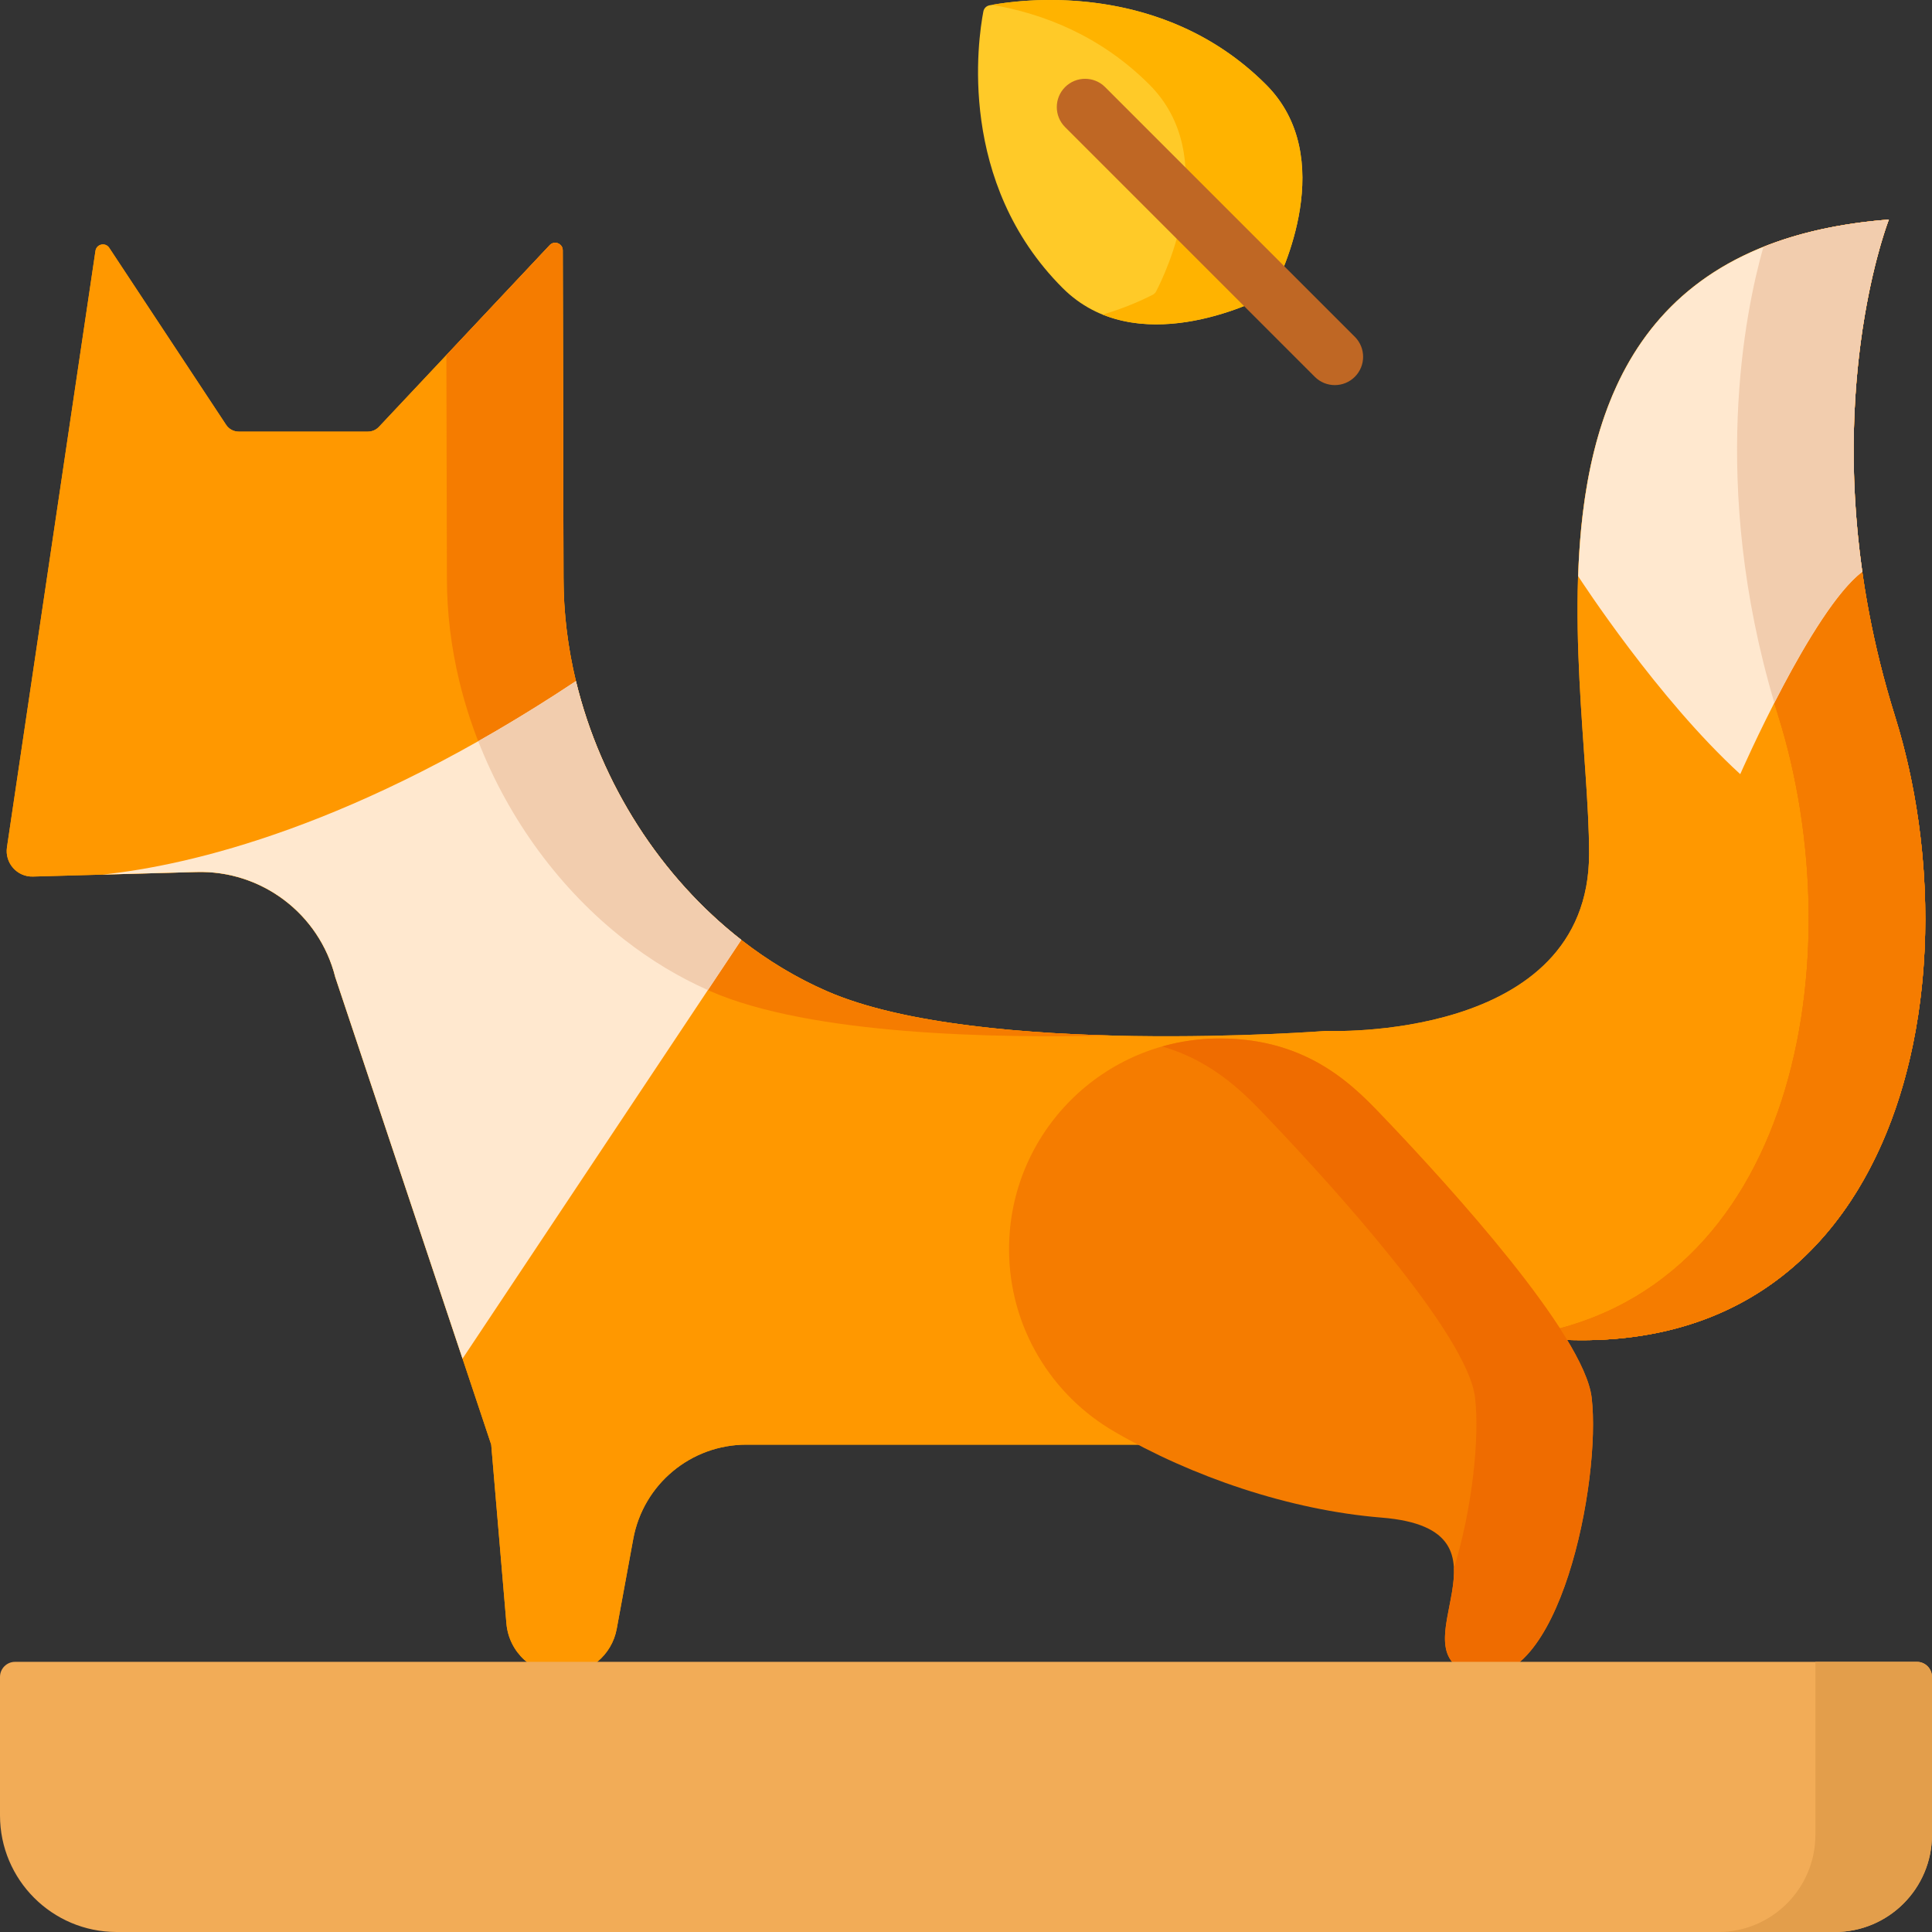 <svg id="Capa_1" enable-background="new 0 0 512 512" height="512" viewBox="0 0 512 512" width="512" xmlns="http://www.w3.org/2000/svg"><rect x="0" y="0" width="512" height="512" fill="#333333" stroke="none"/><path d="m351.459 339.322v43.525h-153.655c-14.71 0-27.322 10.505-29.982 24.972l-4.383 23.838c-1.288 7.007-7.396 12.094-14.52 12.094h-.001c-7.669 0-14.061-5.872-14.711-13.514l-4.027-47.391-41.325-123.878c-4.203-16.761-19.491-28.361-36.777-27.877l-43.35 1.206c-4.203.123-7.5-3.596-6.882-7.758l23.453-158.062c.269-1.815 2.636-2.34 3.647-.809l30.981 46.917c.74 1.121 1.994 1.796 3.338 1.796h34.235c1.104 0 2.158-.456 2.914-1.26l45.261-48.149c1.239-1.318 3.453-.444 3.457 1.365l.204 86.831c0 47.017 29.525 91.995 69.929 109.559 40.404 17.565 132.193 10.477 132.193 10.477s69.671 3.059 69.671-46.966-27.021-159.842 79.438-168.053c0 0-22.046 56.032 1.628 131.636 25.682 82.034-6.501 210.364-150.736 149.501z" fill="#ff9800"/><path d="m351.459 339.322v43.525h-153.655c-14.71 0-27.322 10.505-29.982 24.972l-4.383 23.838c-1.288 7.007-7.396 12.094-14.52 12.094-7.669 0-14.06-5.871-14.711-13.512l-4.032-47.392-7.603-22.788-33.718-101.091c-4.203-16.761-19.491-28.361-36.777-27.877l-24.941.691-18.409.515c-4.203.123-7.5-3.596-6.882-7.758l23.453-158.062c.269-1.815 2.636-2.34 3.647-.809l30.981 46.917c.74 1.121 1.994 1.796 3.338 1.796h34.235c1.104 0 2.158-.456 2.914-1.26l45.261-48.149c1.239-1.318 3.453-.444 3.457 1.365l.204 86.831c0 9.251 1.144 18.43 3.286 27.33 6.573 27.269 22.54 51.983 43.824 68.579 7.067 5.512 14.721 10.137 22.819 13.65 40.404 17.565 132.193 10.477 132.193 10.477s69.671 3.059 69.671-46.966-27.021-159.842 79.438-168.053c0 0-22.046 56.032 1.628 131.636 25.682 82.034-6.501 210.364-150.736 149.501z" fill="#ff9800"/><g fill="#f57c00"><path d="m118.432 153.168c0 9.251 1.144 18.43 3.286 27.33 6.573 27.269 22.54 51.983 43.824 68.579 7.067 5.512 14.721 10.137 22.819 13.65 26.621 11.573 75.546 12.444 105.83 11.691-26.52-.715-56.224-3.562-74.924-11.691-8.097-3.513-15.752-8.138-22.819-13.65-21.283-16.596-37.251-41.31-43.824-68.579-2.143-8.901-3.286-18.079-3.286-27.33l-.204-86.831c-.004-1.809-2.218-2.684-3.457-1.365l-27.383 29.13z"/><path d="m502.195 189.822c-23.674-75.605-1.628-131.636-1.628-131.636-12.969 1.001-23.944 3.518-33.241 7.242-4.968 17.451-14.682 64.848 3.964 124.394 19.755 63.1 5.268 153.585-68.111 164.296 100.05 12.758 121.283-93.171 99.016-164.296z"/><path d="m502.195 189.822c-23.674-75.605-1.628-131.636-1.628-131.636-12.969 1.001-23.944 3.518-33.241 7.242-4.968 17.451-14.682 64.848 3.964 124.394 19.755 63.1 5.268 153.585-68.111 164.296 100.05 12.758 121.283-93.171 99.016-164.296z"/><path d="m502.195 189.822c-23.674-75.605-1.628-131.636-1.628-131.636-12.969 1.001-23.944 3.518-33.241 7.242-4.968 17.451-14.682 64.848 3.964 124.394 19.755 63.1 5.268 153.585-68.111 164.296 100.05 12.758 121.283-93.171 99.016-164.296z"/></g><path d="m196.447 249.078-73.874 110.981-33.718-101.091c-4.203-16.761-19.491-28.361-36.777-27.877l-24.941.691c23.261-2.473 67.374-12.672 125.486-51.283 6.573 27.269 22.541 51.983 43.824 68.579z" fill="#ffe8cf"/><path d="m152.623 180.499c-8.971 5.96-17.606 11.239-25.884 15.922 8.13 20.853 21.754 39.363 38.803 52.657 6.842 5.337 14.239 9.832 22.051 13.301l8.854-13.301c-21.283-16.596-37.251-41.31-43.824-68.579z" fill="#f2cdae"/><path d="m493.521 151.53c-13.269 9.993-32.338 53.631-32.338 53.631-21.891-19.995-42.32-51.488-42.958-52.467v-.01c1.535-44.916 16.081-89.389 82.342-94.498 0-.001-14.896 37.869-7.046 93.344z" fill="#ffe8cf"/><path d="m467.324 65.422c.001.002.001.004.002.006-4.868 17.1-14.274 62.96 2.891 120.822 6.695-13.1 15.901-29.145 23.304-34.72-7.85-55.475 7.046-93.345 7.046-93.345-12.968 1-23.947 3.514-33.243 7.237z" fill="#f2cdae"/><path d="m390.755 443.751c-22.427-5.583 14.67-38.405-24.611-41.568-24.352-1.969-50.341-10.854-70.743-22.746-16.73-9.642-27.99-27.712-27.99-48.398 0-30.844 25.003-55.836 55.836-55.836 24.152 0 36.237 13.339 44.112 21.603 16.771 17.606 52.467 56.814 54.445 73.565 2.597 21.943-8.622 78.964-31.049 73.38z" fill="#f57c00"/><path d="m421.805 370.371c-1.978-16.751-37.674-55.959-54.445-73.565-7.876-8.264-19.96-21.603-44.112-21.603-5.289 0-10.4.751-15.249 2.125 14.147 4.096 22.505 13.233 28.456 19.477 16.771 17.606 52.467 56.814 54.445 73.565 1.253 10.59-.713 29.349-5.602 45.299.441 10.82-8.381 24.635 5.458 28.081 22.426 5.585 33.645-51.436 31.049-73.379z" fill="#ef6c00"/><path d="m486.245 512h-455.34c-17.068 0-30.905-13.837-30.905-30.905v-36.692c0-2.209 1.791-4 4-4h504c2.209 0 4 1.791 4 4v41.843c0 14.223-11.531 25.754-25.755 25.754z" fill="#f2ac57"/><path d="m481.095 440.402v45.843c0 14.224-11.531 25.755-25.755 25.755h30.905c14.224 0 25.755-11.531 25.755-25.755v-41.843c0-2.209-1.791-4-4-4z" fill="#e39e4b"/><path d="m335.513 22.426c19.233 19.233 4.151 50.248 1.774 54.803-.196.375-.494.673-.868.868-4.556 2.378-35.577 17.467-54.811-1.767-27.977-27.977-22.453-65.764-21.006-73.3.158-.824.795-1.461 1.619-1.619 7.534-1.444 45.315-6.962 73.292 21.015z" fill="#ffca28"/><path d="m335.513 22.426c-27.234-27.234-63.748-22.729-72.619-21.138 13.305 2.26 28.588 8.013 41.713 21.138 19.233 19.233 4.151 50.248 1.774 54.804-.196.375-.494.673-.868.868-1.628.849-6.643 3.319-13.284 5.268 18.378 7.426 40.406-3.294 44.189-5.268.375-.196.673-.494.868-.868 2.377-4.556 17.46-35.571-1.773-54.804z" fill="#ffb300"/><path d="m359.043 89.254-66.177-66.177c-2.93-2.928-7.678-2.928-10.607 0-2.929 2.93-2.929 7.678 0 10.607l66.177 66.177c2.931 2.929 7.678 2.928 10.607 0 2.929-2.929 2.929-7.677 0-10.607z" fill="#bf6724"/></svg>